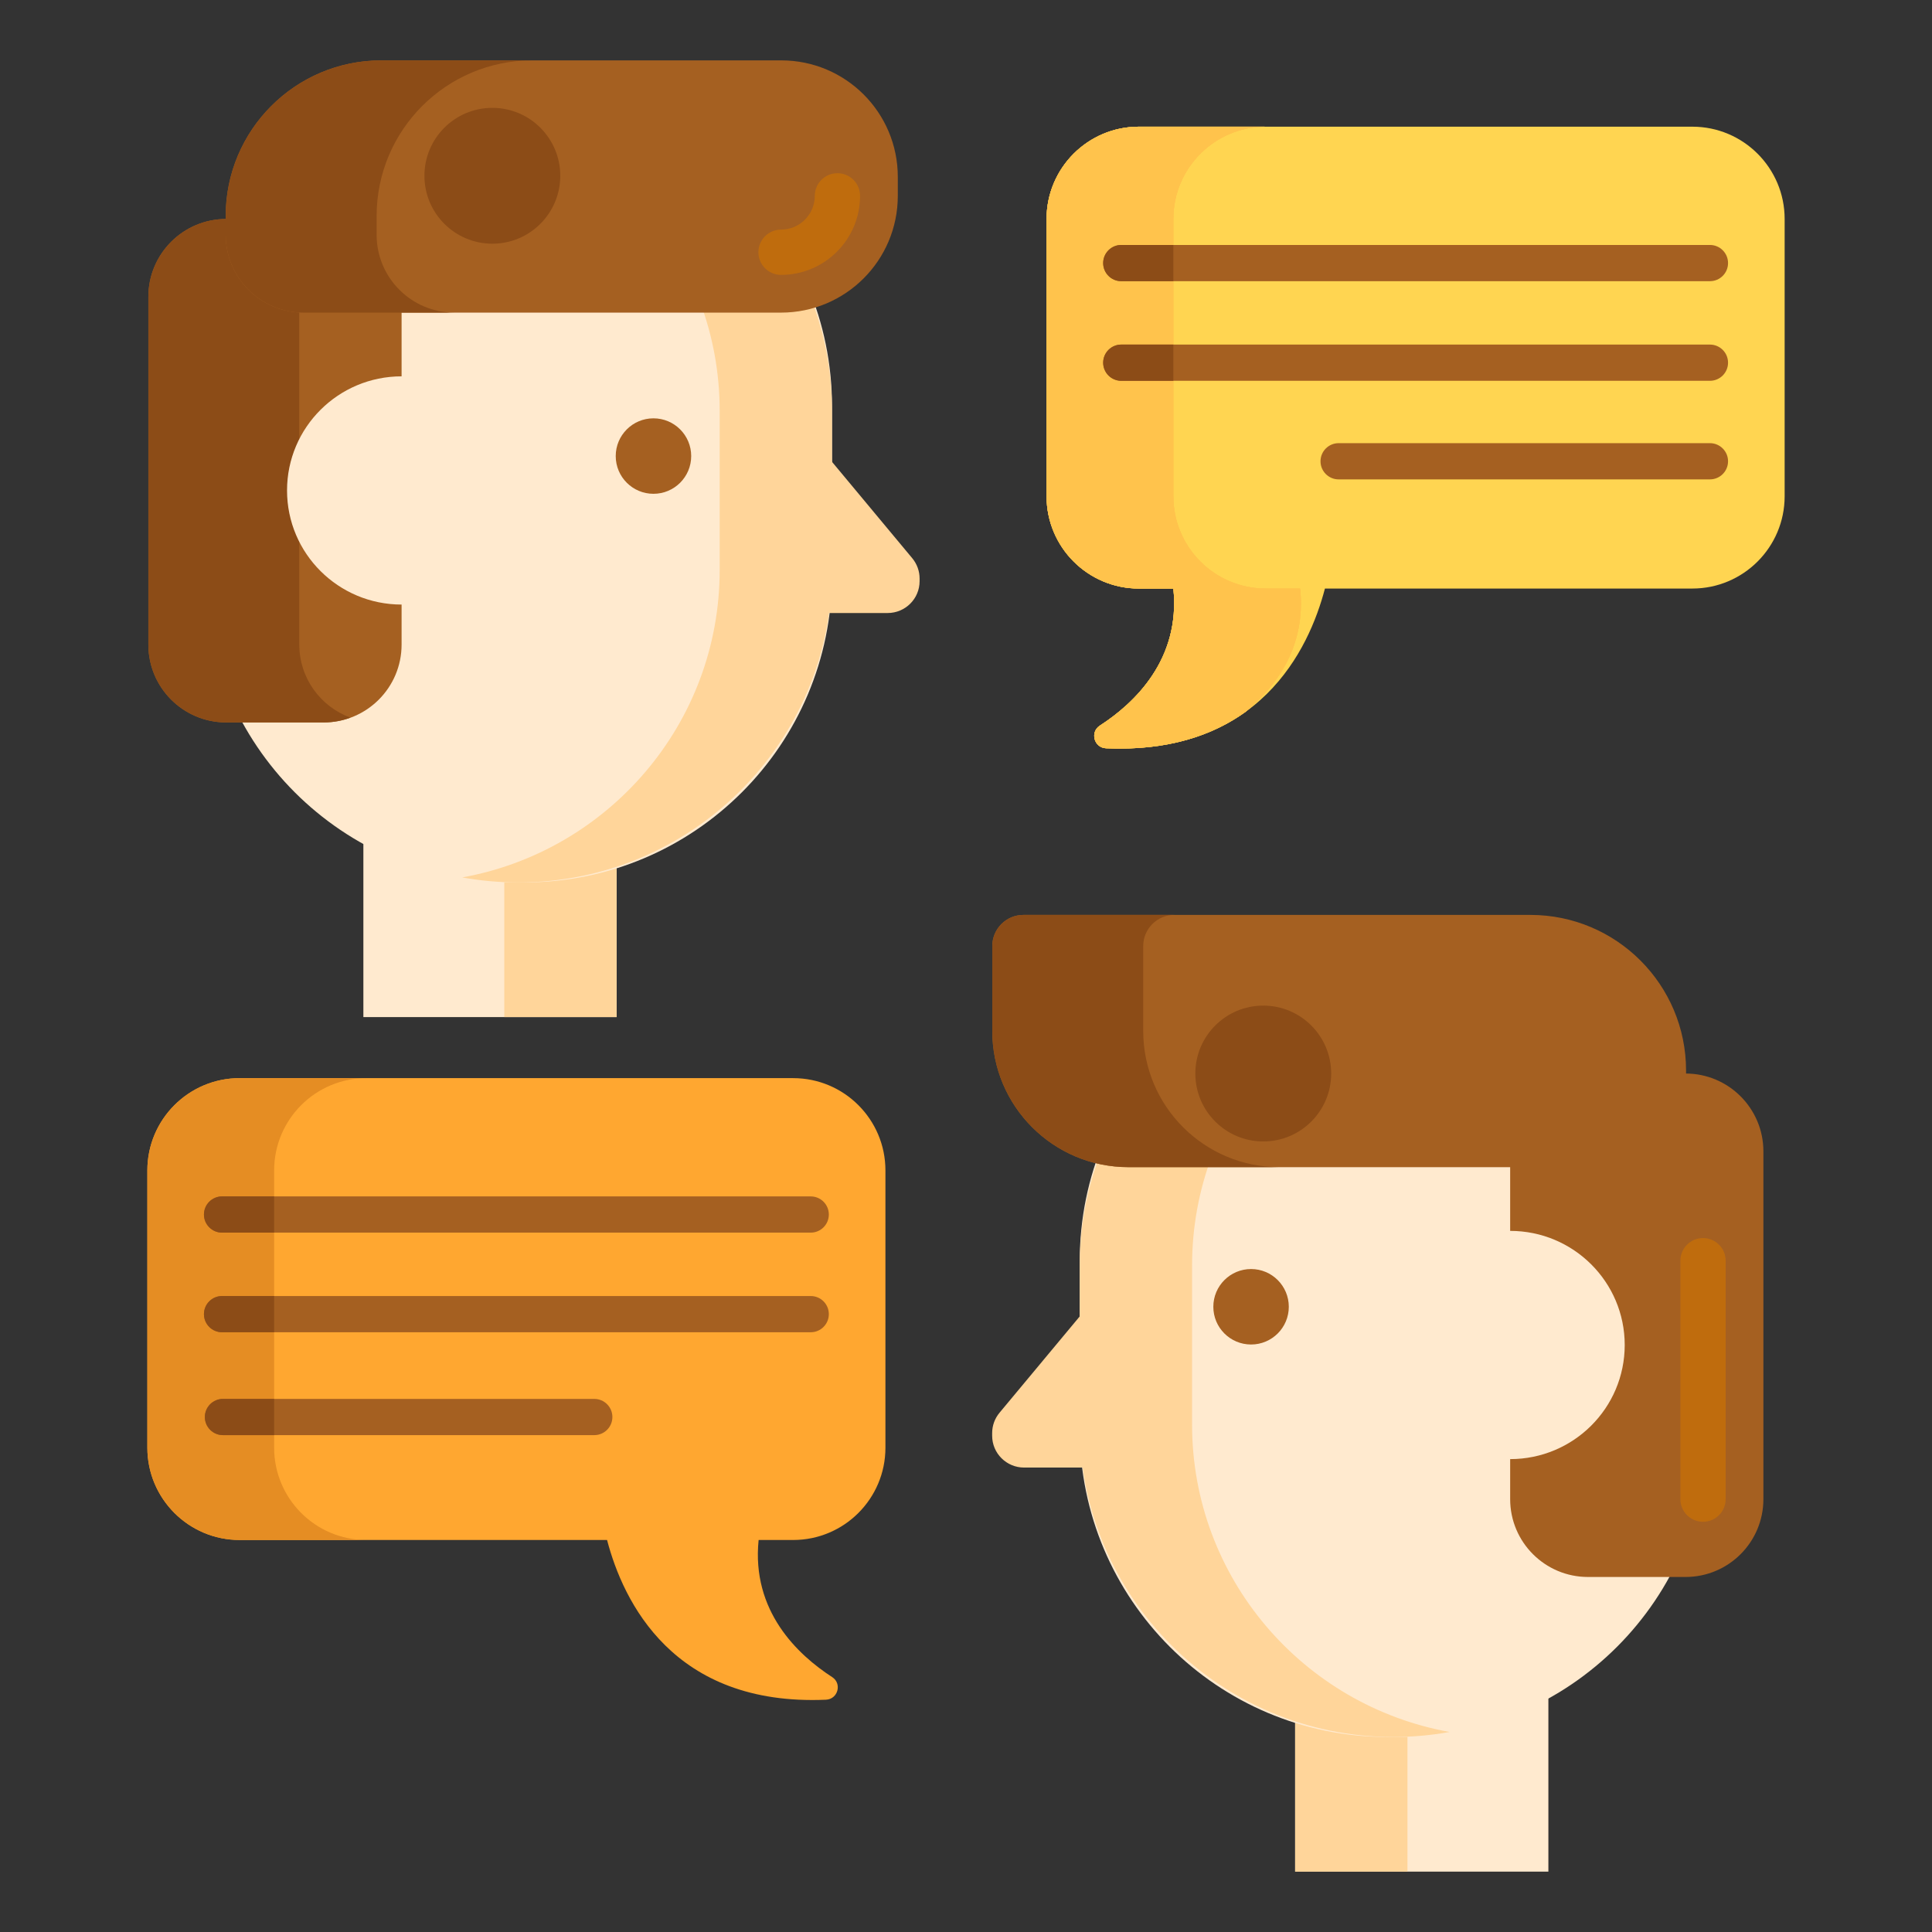 <svg id="Layer_1" enable-background="new 0 0 256 256" viewBox="0 0 256 256" xmlns="http://www.w3.org/2000/svg"><rect x="0" y="0" width="256" height="256" fill="#333333" stroke="none"/><g><g><path d="m171.611 208.958h33.557v39.042h-33.557z" fill="#ffeacf"/></g><g><path d="m171.611 208.958h14.884v39.042h-14.884z" fill="#ffd59a"/></g><g><path d="m185.43 230.159h-1.587c-22.517 0-40.77-18.253-40.77-40.77v-22.339c0-22.517 18.253-40.77 40.77-40.77h1.587c22.517 0 40.77 18.253 40.77 40.77v22.338c0 22.517-18.254 40.771-40.77 40.771z" fill="#ffeacf"/></g><g><path d="m147.464 169.151-15.023 18.045c-.63.757-.975 1.709-.975 2.693v.353c0 2.33 1.896 4.218 4.235 4.218h11.763z" fill="#ffd59a"/></g><g><path d="m157.956 188.758v-21.077c0-20.335 14.718-37.244 34.122-40.738-2.415-.435-4.901-.663-7.442-.663-22.955 0-41.564 18.536-41.564 41.401v21.077c0 22.865 18.609 41.401 41.564 41.401 2.54 0 5.027-.228 7.442-.663-19.404-3.494-34.122-20.404-34.122-40.738z" fill="#ffd59a"/></g><g><path d="m213.097 154.655h-63.566c-9.968 0-18.049-8.081-18.049-18.05v-11.248c0-2.279 1.847-4.126 4.126-4.126h67.176c11.393 0 20.628 9.235 20.628 20.628v2.481c-.001 5.697-4.618 10.315-10.315 10.315z" fill="#a56021"/></g><g><path d="m200.104 198.644v-46.082c0-5.696 4.618-10.314 10.314-10.314h12.927c5.696 0 10.314 4.618 10.314 10.314v46.082c0 5.696-4.618 10.314-10.314 10.314h-12.927c-5.697 0-10.314-4.618-10.314-10.314z" fill="#a56021"/></g><g><path d="m225.658 201.644c-1.657 0-3-1.343-3-3v-31.594c0-1.657 1.343-3 3-3s3 1.343 3 3v31.594c0 1.656-1.343 3-3 3z" fill="#bf6c0d"/></g><g><ellipse cx="200.104" cy="178.219" fill="#ffeacf" rx="15.179" ry="15.12"/></g><g><path d="m48.149 95.726h33.557v39.042h-33.557z" fill="#ffeacf" transform="matrix(-1 0 0 -1 129.855 230.495)"/></g><g><path d="m66.822 95.726h14.884v39.042h-14.884z" fill="#ffd59a"/></g><g><path d="m67.887 116.927h1.587c22.517 0 40.77-18.253 40.77-40.77v-22.339c0-22.517-18.253-40.77-40.77-40.77h-1.587c-22.517 0-40.77 18.253-40.77 40.77v22.338c0 22.517 18.253 40.771 40.77 40.771z" fill="#ffeacf"/></g><g><path d="m105.853 55.919 15.023 18.045c.63.757.975 1.709.975 2.693v.353c0 2.33-1.896 4.218-4.235 4.218h-11.763z" fill="#ffd59a"/></g><g><path d="m95.361 75.526v-21.077c0-20.335-14.718-37.244-34.122-40.738 2.415-.435 4.901-.663 7.442-.663 22.955 0 41.564 18.536 41.564 41.401v21.077c0 22.865-18.609 41.401-41.564 41.401-2.54 0-5.027-.228-7.442-.663 19.404-3.494 34.122-20.403 34.122-40.738z" fill="#ffd59a"/></g><g><path d="m53.213 85.412v-46.082c0-5.696-4.618-10.314-10.314-10.314h-12.927c-5.696 0-10.314 4.618-10.314 10.314v46.082c0 5.696 4.618 10.314 10.314 10.314h12.927c5.696 0 10.314-4.618 10.314-10.314z" fill="#a56021"/></g><g><path d="m224.243 16.786h-73.335c-6.756 0-12.232 5.477-12.232 12.232v36.735c0 6.756 5.477 12.232 12.232 12.232h4.57c.966 9.417-5.174 15.208-9.743 18.164-1.335.864-.768 2.932.821 3 20.257.876 26.871-13.016 29.005-21.164h48.682c6.756 0 12.232-5.477 12.232-12.232v-36.734c0-6.756-5.477-12.233-12.232-12.233z" fill="#ffd551"/></g><g><path d="m172.278 77.986h-4.57c-6.756 0-12.232-5.477-12.232-12.232v-36.735c0-6.756 5.477-12.232 12.232-12.232h-16.8c-6.756 0-12.232 5.477-12.232 12.232v36.735c0 6.756 5.477 12.232 12.232 12.232h4.57c.966 9.417-5.174 15.208-9.743 18.164-1.335.864-.768 2.932.821 3 8.188.354 14.146-1.706 18.481-4.824 4.002-3.277 8.038-8.575 7.241-16.34z" fill="#ffc34c"/></g><g><path d="m172.278 77.986h-4.57c-6.756 0-12.232-5.477-12.232-12.232v-36.735c0-6.756 5.477-12.232 12.232-12.232h-16.8c-6.756 0-12.232 5.477-12.232 12.232v36.735c0 6.756 5.477 12.232 12.232 12.232h4.57c.966 9.417-5.174 15.208-9.743 18.164-1.335.864-.768 2.932.821 3 8.188.354 14.146-1.706 18.481-4.824 4.002-3.277 8.038-8.575 7.241-16.34z" fill="#ffc34c"/></g><g><path d="m172.278 77.986h-4.57c-6.756 0-12.232-5.477-12.232-12.232v-36.735c0-6.756 5.477-12.232 12.232-12.232h-16.8c-6.756 0-12.232 5.477-12.232 12.232v36.735c0 6.756 5.477 12.232 12.232 12.232h4.57c.966 9.417-5.174 15.208-9.743 18.164-1.335.864-.768 2.932.821 3 8.188.354 14.146-1.706 18.481-4.824 4.002-3.277 8.038-8.575 7.241-16.34z" fill="#ffc34c"/></g><g><g><path d="m226.575 50.458h-78c-1.325 0-2.4-1.075-2.4-2.4s1.075-2.4 2.4-2.4h78c1.325 0 2.4 1.075 2.4 2.4s-1.075 2.4-2.4 2.4z" fill="#a56021"/></g></g><g><g><path d="m226.575 37.258h-78c-1.325 0-2.4-1.075-2.4-2.4s1.075-2.4 2.4-2.4h78c1.325 0 2.4 1.075 2.4 2.4 0 1.326-1.075 2.4-2.4 2.4z" fill="#a56021"/></g></g><g><path d="m148.575 45.658c-1.325 0-2.4 1.075-2.4 2.4s1.075 2.4 2.4 2.4h6.9v-4.8z" fill="#8c4c17"/></g><g><path d="m148.575 32.458c-1.325 0-2.4 1.075-2.4 2.4s1.075 2.4 2.4 2.4h6.9v-4.8z" fill="#8c4c17"/></g><g><g><path d="m105.092 142.858h-73.335c-6.756 0-12.232 5.477-12.232 12.232v36.735c0 6.756 5.477 12.232 12.232 12.232h48.682c2.134 8.148 8.749 22.04 29.005 21.164 1.589-.069 2.156-2.137.821-3-4.569-2.956-10.709-8.747-9.743-18.164h4.57c6.756 0 12.233-5.477 12.233-12.232v-36.735c0-6.756-5.477-12.232-12.233-12.232z" fill="#ffa730"/></g><g><g><path d="m36.325 191.825v-36.735c0-6.756 5.477-12.232 12.232-12.232h-16.8c-6.756 0-12.232 5.477-12.232 12.232v36.735c0 6.756 5.477 12.232 12.232 12.232h16.8c-6.755.001-12.232-5.476-12.232-12.232z" fill="#e58d23"/></g></g><g><g><path d="m107.425 163.33h-78c-1.325 0-2.4-1.075-2.4-2.4s1.075-2.4 2.4-2.4h78c1.325 0 2.4 1.075 2.4 2.4s-1.075 2.4-2.4 2.4z" fill="#a56021"/></g></g><g><g><path d="m107.425 176.53h-78c-1.325 0-2.4-1.075-2.4-2.4s1.075-2.4 2.4-2.4h78c1.325 0 2.4 1.075 2.4 2.4s-1.075 2.4-2.4 2.4z" fill="#a56021"/></g></g><g><g><path d="m78.745 190.162h-49.2c-1.325 0-2.4-1.075-2.4-2.4s1.075-2.4 2.4-2.4h49.2c1.325 0 2.4 1.075 2.4 2.4s-1.075 2.4-2.4 2.4z" fill="#a56021"/></g></g><g><path d="m29.545 185.362c-1.325 0-2.4 1.075-2.4 2.4s1.075 2.4 2.4 2.4h6.78v-4.8z" fill="#8c4c17"/></g><g><path d="m29.425 171.73c-1.325 0-2.4 1.075-2.4 2.4s1.075 2.4 2.4 2.4h6.9v-4.8z" fill="#8c4c17"/></g><g><path d="m29.425 158.53c-1.325 0-2.4 1.075-2.4 2.4s1.075 2.4 2.4 2.4h6.9v-4.8z" fill="#8c4c17"/></g></g><g><circle cx="86.587" cy="60.431" fill="#a56021" r="5"/></g><g><circle cx="165.773" cy="173.154" fill="#a56021" r="5"/></g><g><circle cx="167.389" cy="142.248" fill="#8c4c17" r="9"/></g><g><path d="m151.482 136.605v-11.248c0-2.279 1.847-4.126 4.126-4.126h-20c-2.279 0-4.126 1.847-4.126 4.126v11.248c0 9.968 8.081 18.049 18.049 18.049h20c-9.968.001-18.049-8.08-18.049-18.049z" fill="#8c4c17"/></g><g><path d="m39.658 85.412v-46.082c0-4.452 2.826-8.233 6.777-9.678-1.105-.404-2.292-.636-3.537-.636h-12.926c-5.696 0-10.314 4.618-10.314 10.314v46.082c0 5.696 4.618 10.314 10.314 10.314h12.927c1.244 0 2.432-.231 3.537-.635-3.952-1.445-6.778-5.227-6.778-9.679z" fill="#8c4c17"/></g><g><path d="m40.219 41.423h63.273c8.544 0 15.471-6.927 15.471-15.471v-2.513c0-8.527-6.912-15.439-15.439-15.439h-52.991c-11.393 0-20.628 9.235-20.628 20.628v2.481c0 5.697 4.618 10.314 10.314 10.314z" fill="#a56021"/></g><g><path d="m103.492 36.424c-1.657 0-3-1.343-3-3s1.343-3 3-3c2.465 0 4.471-2.006 4.471-4.472 0-1.657 1.343-3 3-3s3 1.343 3 3c.001 5.774-4.697 10.472-10.471 10.472z" fill="#bf6c0d"/></g><g><circle cx="65.239" cy="23.291" fill="#8c4c17" r="9"/></g><g><path d="m49.905 31.109v-2.481c0-11.393 9.236-20.628 20.628-20.628h-20c-11.393 0-20.628 9.235-20.628 20.628v2.481c0 5.696 4.618 10.314 10.314 10.314h20c-5.696 0-10.314-4.617-10.314-10.314z" fill="#8c4c17"/></g><g><ellipse cx="53.213" cy="64.987" fill="#ffeacf" rx="15.179" ry="15.12"/></g><g><g><path d="m226.575 63.521h-49.2c-1.325 0-2.4-1.075-2.4-2.4s1.075-2.4 2.4-2.4h49.2c1.325 0 2.4 1.075 2.4 2.4s-1.075 2.4-2.4 2.4z" fill="#a56021"/></g></g></g></svg>